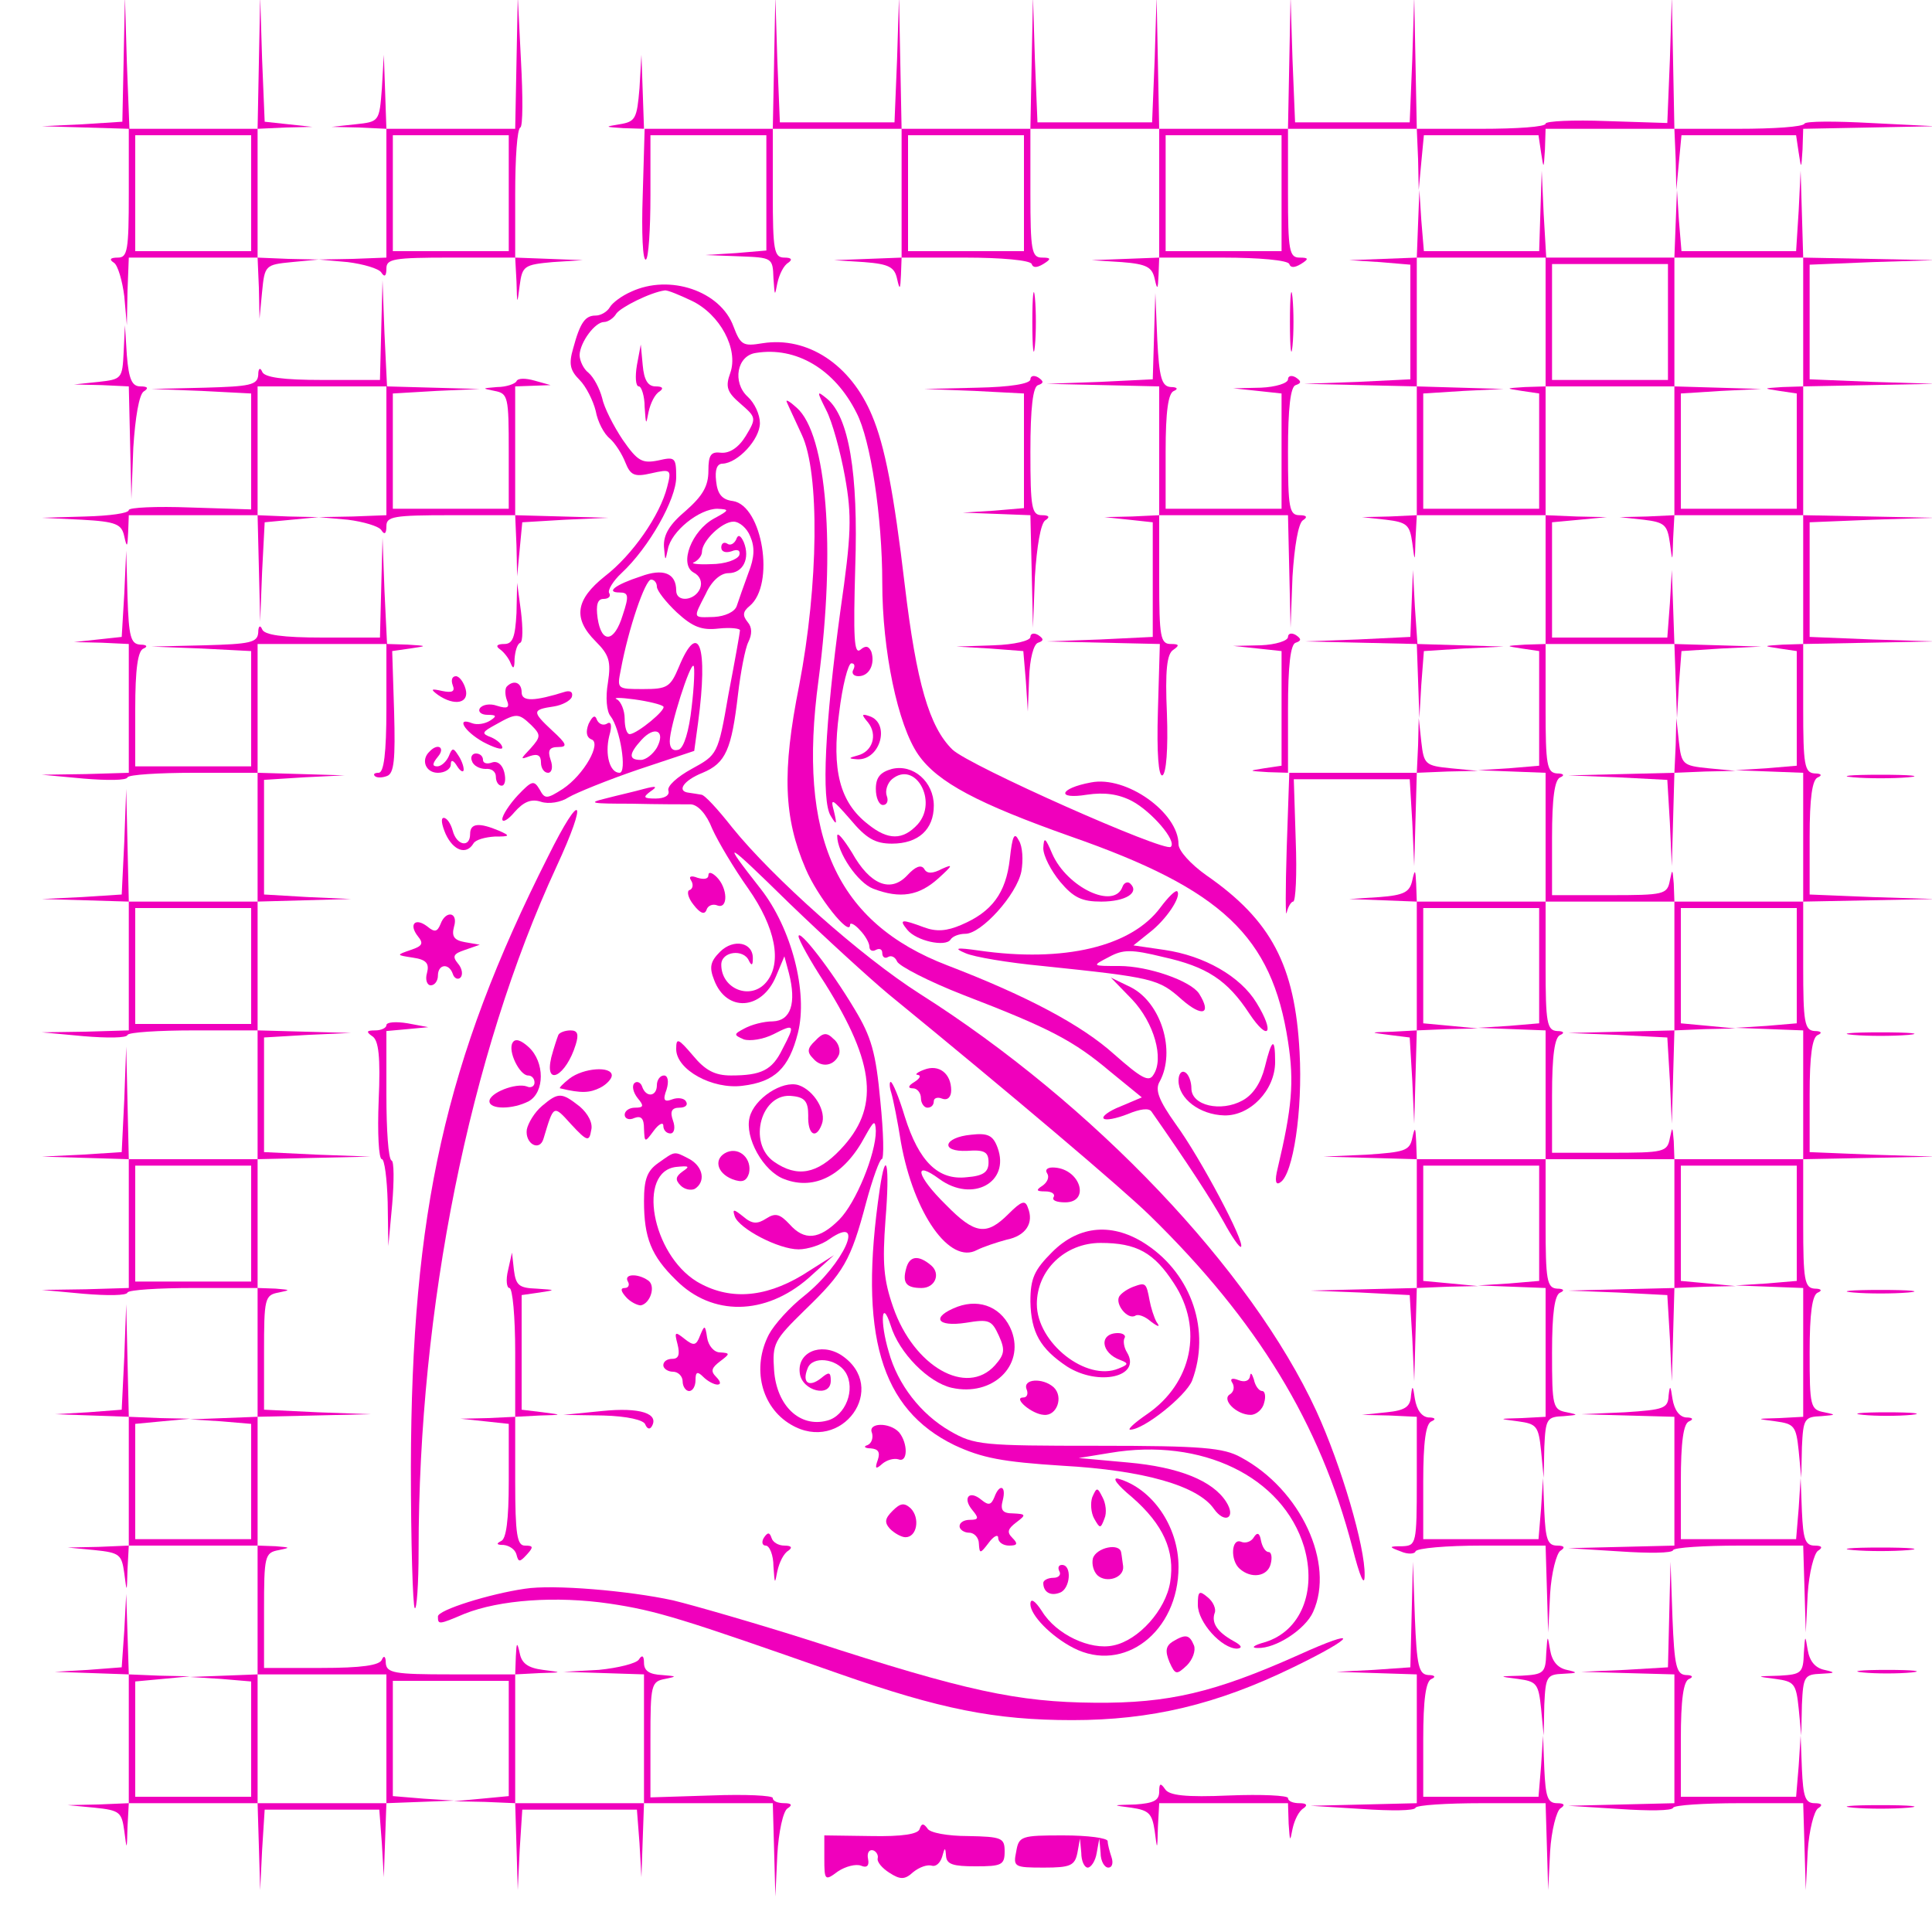  <svg  version="1.0" xmlns="http://www.w3.org/2000/svg"  width="300pt" height="300pt" viewBox="0 0 300 300"  preserveAspectRatio="xMidYMid meet">  <g transform="translate(0,300) scale(0.1,-0.1)" fill="#f000bc" stroke="none"> <path d="M192 2908 l-2 -97 -62 -4 -63 -3 68 -2 67 -2 0 -100 c0 -89 -2 -100 -17 -100 -12 0 -14 -3 -6 -8 6 -4 13 -28 16 -52 l4 -45 1 53 2 52 100 0 100 0 2 -47 1 -48 4 42 c4 41 5 42 46 46 l42 4 -47 1 -48 2 0 100 0 100 43 2 42 1 -37 4 -37 4 -4 97 -3 97 -2 -102 -2 -103 -100 0 -99 0 -4 103 -3 102 -2 -97z m198 -208 l0 -90 -90 0 -90 0 0 90 0 90 90 0 90 0 0 -90z"/> <path d="M802 2903 l-2 -103 -100 0 -100 0 -2 58 -2 57 -3 -52 c-4 -52 -4 -52 -41 -56 l-37 -4 43 -1 42 -2 0 -100 0 -100 -52 -2 -53 -1 45 -4 c24 -3 48 -10 52 -16 5 -8 8 -6 8 6 0 15 11 17 100 17 l100 0 2 -37 c1 -37 1 -37 5 -6 4 30 7 32 51 36 l47 3 -52 2 -53 2 0 99 c0 55 3 101 8 103 4 2 4 48 1 103 l-5 100 -2 -102z m-12 -203 l0 -90 -90 0 -90 0 0 90 0 90 90 0 90 0 0 -90z"/> <path d="M1202 2903 l-2 -103 -100 0 -100 0 -2 58 -2 57 -3 -52 c-4 -47 -6 -52 -31 -56 -24 -4 -23 -4 6 -6 l33 -1 -3 -104 c-2 -57 0 -102 5 -99 4 2 7 47 7 99 l0 94 90 0 90 0 0 -89 0 -90 -47 -4 -48 -3 53 -2 c51 -2 52 -2 53 -34 2 -28 2 -29 6 -8 3 14 10 28 17 32 7 5 5 8 -6 8 -16 0 -18 11 -18 100 l0 100 100 0 100 0 0 -100 0 -100 -52 -2 -53 -2 47 -3 c39 -3 47 -8 51 -26 4 -18 5 -17 6 6 l1 27 99 0 c55 0 101 -4 103 -10 2 -6 8 -6 18 0 13 8 12 10 -2 10 -16 0 -18 11 -18 100 l0 100 100 0 100 0 0 -100 0 -100 -52 -2 -53 -2 47 -3 c39 -3 47 -8 51 -26 4 -18 5 -17 6 6 l1 27 99 0 c55 0 101 -4 103 -10 2 -6 8 -6 18 0 13 8 12 10 -2 10 -16 0 -18 11 -18 100 l0 100 100 0 100 0 2 -47 1 -48 4 43 4 42 89 0 89 0 4 -27 c4 -26 4 -26 6 5 l1 32 100 0 100 0 2 -47 1 -48 4 43 4 42 89 0 89 0 4 -27 c4 -26 4 -26 6 5 l1 32 103 2 102 2 -100 5 c-55 3 -101 3 -103 -1 -2 -5 -48 -8 -103 -8 l-99 0 -2 103 -2 102 -3 -98 -4 -98 -94 3 c-52 2 -95 0 -95 -4 0 -5 -45 -8 -100 -8 l-100 0 -2 103 -2 102 -3 -97 -4 -98 -89 0 -89 0 -4 98 -3 97 -2 -102 -2 -103 -100 0 -100 0 -2 103 -2 102 -3 -97 -4 -98 -89 0 -89 0 -4 98 -3 97 -2 -102 -2 -103 -100 0 -100 0 -2 103 -2 102 -3 -97 -4 -98 -89 0 -89 0 -4 98 -3 97 -2 -102z m388 -203 l0 -90 -90 0 -90 0 0 90 0 90 90 0 90 0 0 -90z m400 0 l0 -90 -90 0 -90 0 0 90 0 90 90 0 90 0 0 -90z"/> <path d="M2392 2673 l-2 -63 -89 0 -90 0 -4 48 -3 47 -2 -52 -2 -53 -52 -2 -53 -2 48 -3 47 -4 0 -89 0 -89 -82 -4 -83 -3 88 -2 87 -2 0 -100 0 -100 -42 -2 -43 -1 37 -4 c33 -4 37 -8 41 -36 4 -31 4 -31 5 6 l2 37 100 0 100 0 0 -100 0 -100 -32 -1 c-31 -2 -31 -2 -5 -6 l27 -4 0 -89 0 -89 -47 -4 -48 -3 53 -2 52 -2 0 -100 0 -100 -100 0 -100 0 -1 28 c-1 22 -2 23 -6 5 -4 -18 -12 -23 -51 -26 l-47 -3 53 -2 52 -2 0 -100 0 -100 -37 -2 c-37 -1 -37 -1 -6 -5 l32 -4 4 -67 3 -67 2 73 2 72 48 2 47 1 -42 4 -43 4 0 90 0 89 90 0 90 0 0 -89 0 -90 -47 -4 -48 -3 53 -2 52 -2 0 -100 0 -100 -100 0 -100 0 -1 28 c-1 22 -2 23 -6 5 -4 -20 -12 -22 -71 -26 l-67 -3 73 -2 72 -2 0 -100 0 -100 -82 -2 -83 -2 77 -3 77 -4 4 -67 3 -67 2 73 2 72 48 2 47 1 -42 4 -43 4 0 90 0 89 90 0 90 0 0 -89 0 -90 -47 -4 -48 -3 53 -2 52 -2 0 -100 0 -100 -37 -2 c-37 -1 -37 -1 -6 -5 29 -4 32 -7 36 -46 l4 -42 1 48 c2 44 4 47 30 48 23 2 24 2 5 6 -22 4 -23 9 -23 93 0 61 4 90 13 93 7 3 5 6 -5 6 -16 1 -18 13 -18 101 l0 100 100 0 100 0 0 -100 0 -100 -82 -2 -83 -2 77 -3 77 -4 4 -67 3 -67 2 73 2 72 48 2 47 1 -42 4 -43 4 0 90 0 89 90 0 90 0 0 -89 0 -90 -47 -4 -48 -3 53 -2 52 -2 0 -100 0 -100 -37 -2 c-37 -1 -37 -1 -6 -5 29 -4 32 -7 36 -46 l4 -42 1 48 c2 44 4 47 30 48 23 2 24 2 5 6 -22 4 -23 9 -23 93 0 61 4 90 13 93 7 3 5 6 -5 6 -16 1 -18 13 -18 101 l0 100 103 2 102 2 -97 3 -98 4 0 89 c0 61 4 90 13 93 7 3 5 6 -5 6 -16 1 -18 13 -18 101 l0 100 103 2 102 2 -97 3 -98 4 0 89 c0 61 4 90 13 93 7 3 5 6 -5 6 -16 1 -18 13 -18 101 l0 100 103 2 102 2 -97 3 -98 4 0 89 0 89 98 4 97 3 -102 2 -103 2 0 100 0 100 103 2 102 2 -97 3 -98 4 0 89 0 89 98 4 97 3 -102 2 -103 2 -2 68 -2 67 -3 -62 -4 -63 -89 0 -89 0 -4 48 -3 47 -2 -52 -2 -53 -100 0 -99 0 -4 68 -3 67 -2 -62z m8 -173 l0 -100 -32 -1 c-31 -2 -31 -2 -5 -6 l27 -4 0 -90 0 -89 -90 0 -90 0 0 90 0 89 63 4 62 3 -67 2 -68 2 0 100 0 100 100 0 100 0 0 -100z m400 0 l0 -100 -32 -1 c-31 -2 -31 -2 -5 -6 l27 -4 0 -90 0 -89 -90 0 -90 0 0 90 0 89 63 4 62 3 -67 2 -68 2 0 100 0 100 100 0 100 0 0 -100z m-210 0 l0 -90 -90 0 -90 0 0 90 0 90 90 0 90 0 0 -90z m10 -200 l0 -100 -42 -2 -43 -1 37 -4 c33 -4 37 -8 41 -36 4 -31 4 -31 5 6 l2 37 100 0 100 0 0 -100 0 -100 -32 -1 c-31 -2 -31 -2 -5 -6 l27 -4 0 -89 0 -89 -47 -4 -48 -3 53 -2 52 -2 0 -100 0 -100 -100 0 -100 0 -1 28 c-2 23 -2 24 -6 5 -4 -22 -9 -23 -94 -23 l-89 0 0 89 c0 62 4 91 13 94 7 3 5 6 -5 6 -16 1 -18 13 -18 101 l0 100 100 0 100 0 2 -57 2 -58 3 52 4 52 62 4 62 3 -67 2 -68 2 -2 58 -2 57 -3 -52 -4 -53 -90 0 -89 0 0 89 0 90 43 4 42 4 -47 1 -48 2 0 100 0 100 100 0 100 0 0 -100z m0 -800 l0 -100 -82 -2 -83 -2 77 -3 77 -4 4 -67 3 -67 2 73 2 72 48 2 47 1 -42 4 -43 4 0 90 0 89 90 0 90 0 0 -89 0 -90 -47 -4 -48 -3 53 -2 52 -2 0 -100 0 -100 -100 0 -100 0 -1 28 c-2 23 -2 24 -6 5 -4 -22 -9 -23 -94 -23 l-89 0 0 89 c0 62 4 91 13 94 7 3 5 6 -5 6 -16 1 -18 13 -18 101 l0 100 100 0 100 0 0 -100z"/> <path d="M2602 1843 l-2 -43 -82 -2 -83 -2 77 -3 77 -4 4 -67 3 -67 2 73 2 72 48 2 47 1 -42 4 c-40 4 -42 6 -46 41 l-4 37 -1 -42z"/> <path d="M1603 2500 c0 -41 2 -58 4 -37 2 20 2 54 0 75 -2 20 -4 3 -4 -38z"/> <path d="M2003 2500 c0 -41 2 -58 4 -37 2 20 2 54 0 75 -2 20 -4 3 -4 -38z"/> <path d="M592 2488 l-2 -78 -89 0 c-62 0 -91 4 -94 13 -3 7 -6 5 -6 -5 -1 -16 -13 -18 -83 -20 l-83 -2 78 -3 77 -4 0 -90 0 -90 -95 3 c-52 2 -95 0 -95 -4 0 -5 -30 -9 -67 -10 l-68 -2 62 -3 c54 -3 62 -7 66 -26 4 -18 5 -17 6 6 l1 27 100 0 100 0 2 -82 2 -83 3 77 4 77 42 4 42 4 -47 1 -48 2 0 100 0 100 100 0 100 0 0 -100 0 -100 -52 -2 -53 -1 45 -4 c24 -3 48 -10 52 -16 5 -8 8 -6 8 6 0 15 11 17 100 17 l100 0 2 -47 1 -48 4 42 4 42 67 4 67 3 -72 2 -73 2 0 100 0 100 28 1 27 1 -25 7 c-14 4 -26 4 -28 -1 -2 -4 -16 -9 -30 -9 -24 -2 -24 -2 -4 -6 21 -4 22 -9 22 -94 l0 -89 -90 0 -90 0 0 90 0 89 68 4 67 3 -72 2 -72 2 -4 83 -3 82 -2 -77z"/> <path d="M980 2547 c-14 -6 -29 -17 -33 -24 -4 -7 -14 -13 -22 -13 -16 0 -24 -10 -35 -51 -7 -24 -5 -34 10 -49 10 -10 21 -32 25 -48 3 -17 13 -36 22 -43 8 -7 19 -24 24 -37 8 -20 14 -23 40 -17 31 7 32 6 25 -21 -11 -44 -54 -106 -97 -139 -45 -36 -50 -65 -14 -101 21 -21 24 -31 19 -64 -4 -23 -2 -45 4 -52 15 -19 26 -88 14 -88 -15 0 -23 28 -16 57 5 17 3 24 -4 19 -6 -3 -12 0 -15 6 -3 9 -7 6 -13 -6 -5 -13 -3 -21 4 -24 17 -5 -11 -55 -44 -77 -25 -16 -28 -16 -36 -1 -9 15 -12 14 -34 -9 -13 -14 -24 -31 -24 -37 0 -6 9 -1 19 11 14 16 26 21 41 16 12 -4 31 -1 43 7 12 7 61 27 108 43 l87 29 6 44 c16 119 1 161 -30 86 -13 -31 -18 -34 -55 -34 -41 0 -41 0 -35 30 12 65 38 140 47 140 5 0 9 -5 9 -11 0 -6 14 -24 31 -40 25 -23 39 -28 65 -25 19 2 34 0 33 -3 0 -3 -8 -48 -18 -100 -16 -93 -17 -93 -57 -115 -22 -12 -39 -27 -36 -34 2 -7 -6 -12 -20 -12 -19 0 -20 2 -8 11 12 8 9 9 -10 4 -14 -4 -41 -10 -60 -15 -29 -7 -21 -8 40 -8 41 -1 83 -1 93 -1 11 -1 24 -15 33 -38 9 -20 34 -62 56 -93 42 -60 53 -115 28 -145 -24 -29 -70 -11 -70 27 0 21 35 25 43 6 4 -8 6 -7 6 3 1 26 -30 32 -51 11 -15 -15 -17 -24 -9 -44 19 -50 74 -47 96 6 l13 31 7 -26 c12 -47 3 -74 -25 -75 -14 0 -33 -5 -44 -11 -17 -9 -17 -10 -1 -17 10 -3 30 0 46 8 33 17 34 15 14 -23 -16 -33 -33 -41 -80 -41 -25 0 -40 8 -59 31 -23 27 -26 28 -26 10 0 -32 56 -63 103 -57 50 6 72 27 86 82 16 63 -10 163 -58 224 -62 79 -57 77 44 -22 55 -53 125 -117 155 -142 192 -157 362 -301 405 -343 168 -164 265 -324 315 -516 12 -47 19 -62 19 -43 1 43 -36 170 -75 255 -101 219 -346 477 -616 648 -91 58 -228 180 -291 258 -22 28 -43 51 -48 51 -5 1 -13 2 -19 3 -20 2 -9 19 21 31 36 15 45 36 55 122 4 34 11 71 16 81 6 12 6 23 -1 31 -8 10 -8 16 3 25 40 33 20 156 -26 163 -17 2 -24 11 -26 31 -2 17 1 27 10 27 24 1 58 38 58 63 0 13 -8 31 -19 41 -24 22 -17 64 13 68 62 10 122 -25 156 -93 22 -42 40 -162 40 -264 0 -105 24 -221 56 -267 30 -43 93 -76 237 -127 235 -82 312 -155 337 -318 10 -64 6 -104 -16 -197 -5 -20 -3 -27 4 -22 20 12 35 112 30 202 -7 135 -44 205 -145 275 -24 17 -43 38 -43 48 0 49 -81 107 -136 96 -49 -9 -55 -27 -6 -19 27 4 49 1 70 -10 30 -16 70 -62 60 -71 -9 -9 -313 126 -339 151 -36 35 -56 104 -74 255 -17 144 -31 217 -51 264 -33 79 -100 123 -170 112 -30 -5 -34 -3 -45 26 -20 55 -99 82 -159 54z m94 -14 c44 -21 73 -75 60 -112 -8 -22 -5 -30 16 -48 24 -21 25 -22 8 -50 -11 -18 -25 -27 -38 -26 -16 2 -20 -3 -20 -28 0 -24 -9 -39 -35 -62 -25 -21 -35 -37 -34 -56 2 -23 2 -23 6 -4 5 28 49 63 77 63 19 -1 19 -2 -5 -15 -35 -19 -55 -71 -32 -84 10 -5 14 -15 10 -25 -8 -19 -37 -22 -37 -3 0 27 -20 35 -55 22 -40 -13 -55 -25 -33 -25 14 0 15 -5 5 -35 -13 -43 -33 -45 -39 -5 -3 21 0 30 9 30 8 0 12 4 9 9 -3 4 6 19 19 31 43 40 85 115 85 149 0 31 -2 32 -28 26 -25 -5 -32 -1 -55 32 -14 21 -29 50 -32 65 -4 15 -13 32 -21 39 -8 6 -14 19 -14 28 1 20 24 51 38 51 6 0 15 6 19 13 7 10 53 33 75 36 4 1 23 -7 42 -16z m91 -366 c7 -16 7 -32 -3 -57 -7 -19 -15 -42 -18 -51 -3 -9 -18 -16 -35 -17 -34 -1 -33 -3 -13 36 9 20 23 32 35 32 23 0 34 23 24 48 -5 11 -9 13 -12 4 -3 -6 -9 -10 -14 -6 -5 3 -9 0 -9 -6 0 -7 7 -9 16 -6 10 4 14 1 12 -6 -3 -7 -22 -14 -44 -14 -21 -1 -33 1 -26 3 6 3 12 10 12 16 0 17 31 47 49 47 9 0 21 -10 26 -23z m-91 -265 c-4 -37 -12 -63 -20 -66 -9 -3 -14 2 -14 13 0 23 32 123 37 117 2 -2 1 -31 -3 -64z m-44 1 c5 -5 -40 -42 -52 -43 -5 0 -8 11 -8 24 0 13 -6 27 -12 30 -7 3 5 3 27 0 22 -3 42 -8 45 -11z m-10 -64 c-6 -10 -17 -19 -25 -19 -19 0 -19 9 1 31 21 23 38 14 24 -12z"/> <path d="M989 2433 c-3 -18 -2 -33 3 -33 4 0 9 -15 9 -32 2 -28 2 -29 6 -8 3 14 10 28 17 32 7 5 5 8 -6 8 -12 0 -18 10 -20 33 l-3 32 -6 -32z"/> <path d="M1792 2478 l-2 -67 -82 -4 -83 -3 88 -2 87 -2 0 -100 0 -100 -42 -2 -43 -1 38 -4 37 -4 0 -89 0 -89 -82 -4 -83 -3 88 -2 88 -2 -3 -104 c-2 -66 1 -102 7 -100 6 3 9 41 7 96 -3 67 0 93 10 99 10 7 9 9 -4 9 -16 0 -18 11 -18 100 l0 100 100 0 100 0 2 -87 2 -88 3 80 c3 47 9 82 16 87 8 5 6 8 -5 8 -16 0 -18 11 -18 99 0 68 4 101 12 103 9 3 9 6 0 12 -7 4 -12 2 -12 -3 0 -6 -19 -12 -42 -13 l-43 -1 38 -4 37 -4 0 -90 0 -89 -90 0 -90 0 0 89 c0 62 4 91 13 94 7 3 5 6 -5 6 -14 1 -18 14 -21 74 l-3 72 -2 -67z"/> <path d="M192 2453 c-2 -41 -3 -42 -39 -46 l-38 -4 43 -1 42 -2 2 -87 2 -88 3 80 c3 47 9 82 16 87 8 5 7 8 -5 8 -13 0 -18 11 -21 48 l-3 47 -2 -42z"/> <path d="M1600 2411 c0 -7 -32 -12 -82 -13 l-83 -2 78 -3 77 -4 0 -89 0 -89 -47 -4 -48 -3 53 -2 52 -2 2 -87 2 -88 3 80 c3 47 9 82 16 87 8 5 6 8 -5 8 -16 0 -18 11 -18 99 0 68 4 101 12 103 9 3 9 6 0 12 -7 4 -12 2 -12 -3z"/> <path d="M1283 2363 c9 -17 22 -64 29 -103 11 -61 10 -90 -7 -208 -24 -176 -30 -296 -15 -319 9 -15 10 -14 5 7 -6 22 -3 20 25 -12 25 -30 39 -38 65 -38 41 0 65 22 65 59 0 37 -32 65 -65 57 -18 -5 -25 -13 -25 -31 0 -14 5 -25 11 -25 6 0 9 6 6 14 -3 8 1 20 8 26 36 30 72 -34 40 -70 -23 -25 -46 -25 -77 0 -44 34 -57 84 -45 173 5 42 14 77 19 77 5 0 6 -4 3 -10 -3 -5 0 -10 8 -10 17 0 26 19 20 38 -4 9 -9 10 -17 3 -10 -8 -11 20 -8 128 5 147 -10 234 -44 262 -16 13 -16 12 -1 -18z"/> <path d="M1222 2375 c2 -5 13 -28 23 -50 28 -59 26 -233 -4 -389 -27 -135 -24 -206 10 -285 18 -43 69 -107 69 -87 0 4 7 1 15 -8 8 -8 15 -20 15 -26 0 -6 5 -8 10 -5 6 3 10 1 10 -5 0 -6 4 -9 9 -6 5 3 11 0 14 -7 3 -7 49 -31 103 -52 135 -52 171 -71 228 -119 l49 -40 -33 -14 c-18 -7 -30 -16 -26 -19 3 -3 19 0 37 7 19 8 33 10 37 4 58 -83 93 -137 112 -171 13 -24 25 -41 27 -39 7 6 -63 138 -101 190 -27 38 -33 54 -25 67 25 47 2 122 -45 146 l-31 15 33 -34 c34 -36 50 -92 33 -117 -7 -12 -19 -5 -61 32 -50 45 -134 90 -259 138 -172 66 -233 199 -200 443 27 204 13 382 -34 423 -11 10 -18 14 -15 8z"/> <path d="M592 2088 l-2 -78 -89 0 c-62 0 -91 4 -94 13 -3 7 -6 5 -6 -5 -1 -16 -13 -18 -83 -20 l-83 -2 78 -3 77 -4 0 -89 0 -90 -90 0 -90 0 0 89 c0 62 4 91 13 94 7 3 5 6 -5 6 -15 1 -18 12 -20 74 l-2 72 -3 -67 -4 -67 -37 -4 -37 -4 43 -1 42 -2 0 -100 0 -100 -67 -2 -68 -1 65 -6 c36 -3 67 -3 68 2 2 4 48 7 103 7 l99 0 0 -100 0 -100 -100 0 -100 0 -2 88 -2 87 -3 -82 -4 -82 -62 -4 -62 -3 68 -2 67 -2 0 -100 0 -100 -67 -2 -68 -1 65 -6 c36 -3 67 -3 68 2 2 4 48 7 103 7 l99 0 0 -100 0 -100 -100 0 -100 0 -2 88 -2 87 -3 -82 -4 -82 -62 -4 -62 -3 68 -2 67 -2 0 -100 0 -100 -67 -2 -68 -1 65 -6 c36 -3 67 -3 68 2 2 4 48 7 103 7 l99 0 0 -100 0 -100 -52 -2 -53 -2 48 -3 47 -4 0 -90 0 -89 -90 0 -90 0 0 89 0 90 42 4 43 4 -47 1 -48 2 -2 88 -2 87 -3 -82 -4 -82 -52 -4 -52 -3 58 -2 57 -2 0 -100 0 -100 -47 -2 -48 -1 42 -4 c39 -4 42 -7 46 -36 4 -31 4 -31 5 6 l2 37 100 0 100 0 0 -100 0 -100 -52 -2 -53 -2 48 -3 47 -4 0 -90 0 -89 -90 0 -90 0 0 89 0 90 43 4 42 4 -47 1 -48 2 -2 63 -2 62 -3 -57 -4 -57 -52 -4 -52 -3 58 -2 57 -2 0 -100 0 -100 -47 -2 -48 -1 42 -4 c39 -4 42 -7 46 -36 4 -31 4 -31 5 6 l2 37 100 0 100 0 2 -67 2 -68 3 62 4 63 89 0 89 0 4 -53 3 -52 2 58 2 57 53 2 52 2 -47 3 -48 4 0 90 0 89 90 0 90 0 0 -89 0 -90 -42 -4 -43 -4 48 -1 47 -2 2 -67 2 -68 3 63 4 62 89 0 89 0 4 -52 3 -53 2 58 2 57 100 0 100 0 2 -72 2 -73 3 65 c2 35 9 68 16 72 8 5 6 8 -5 8 -10 0 -18 3 -18 8 0 4 -43 6 -95 4 l-95 -3 0 90 c0 85 1 90 23 94 19 4 18 4 -5 6 -19 1 -28 6 -28 19 0 11 -3 13 -8 5 -4 -6 -32 -13 -62 -16 l-55 -3 63 -2 62 -2 0 -100 0 -100 -100 0 -100 0 0 100 0 100 38 2 c36 1 36 1 5 5 -23 3 -33 10 -36 26 -4 18 -5 17 -6 -5 l-1 -28 -100 0 c-88 0 -100 2 -101 18 0 10 -3 12 -6 5 -3 -9 -32 -13 -94 -13 l-89 0 0 89 c0 85 1 90 23 94 19 4 18 4 -5 6 l-28 1 0 100 0 100 88 2 87 2 -82 3 -83 4 0 89 c0 84 1 89 23 93 19 4 18 4 -5 6 l-28 1 0 100 0 100 88 2 87 2 -82 3 -83 4 0 89 0 89 68 4 67 3 -72 2 -73 2 0 100 0 100 73 2 72 2 -67 3 -68 4 0 89 0 89 63 4 62 3 -67 2 -68 2 0 100 0 100 100 0 100 0 0 -100 c0 -70 -4 -100 -12 -100 -6 0 -9 -2 -6 -5 3 -3 11 -3 19 0 11 4 13 26 11 99 l-3 95 28 4 c27 4 27 4 -4 6 l-32 1 -4 83 -3 82 -2 -77z m-202 -588 l0 -90 -90 0 -90 0 0 90 0 90 90 0 90 0 0 -90z m0 -400 l0 -90 -90 0 -90 0 0 90 0 90 90 0 90 0 0 -90z m210 -800 l0 -100 -100 0 -100 0 0 100 0 100 100 0 100 0 0 -100z"/> <path d="M2192 2063 l-2 -52 -82 -4 -83 -3 88 -2 87 -2 2 -57 2 -58 3 52 4 52 62 4 62 3 -67 2 -67 2 -4 58 -3 57 -2 -52z"/> <path d="M802 2048 c-2 -38 -6 -48 -19 -48 -11 0 -14 -3 -7 -8 6 -4 14 -14 17 -22 4 -10 6 -8 6 7 1 12 4 23 9 25 4 2 4 23 1 48 l-6 45 -1 -47z"/> <path d="M1600 2011 c0 -6 -25 -12 -57 -13 l-58 -2 52 -3 52 -4 4 -47 3 -47 2 52 c1 30 7 53 14 55 9 3 9 6 0 12 -7 4 -12 2 -12 -3z"/> <path d="M2000 2011 c0 -6 -19 -12 -42 -13 l-43 -1 38 -4 37 -4 0 -89 0 -89 -27 -4 c-25 -4 -25 -4 6 -6 l33 -1 -4 -117 c-2 -65 -2 -110 0 -100 2 9 7 17 10 17 4 0 6 43 4 95 l-3 95 90 0 90 0 4 -67 3 -68 2 73 2 72 48 2 47 1 -42 4 c-40 4 -42 6 -46 41 l-4 37 -1 -42 -2 -43 -100 0 -100 0 0 99 c0 68 4 101 12 103 9 3 9 6 0 12 -7 4 -12 2 -12 -3z"/> <path d="M703 1936 c4 -10 -1 -12 -16 -9 -18 4 -19 3 -7 -6 26 -18 49 -13 43 9 -3 11 -10 20 -15 20 -6 0 -8 -6 -5 -14z"/> <path d="M787 1934 c-3 -3 -3 -13 0 -21 5 -12 1 -14 -15 -9 -11 4 -23 2 -27 -4 -3 -5 2 -10 12 -10 14 0 15 -2 4 -9 -8 -5 -20 -7 -28 -4 -25 10 -13 -12 17 -29 17 -9 30 -13 30 -9 0 5 -8 12 -17 16 -16 6 -15 8 7 20 32 18 35 18 55 -1 15 -15 15 -18 -1 -36 -16 -17 -17 -18 -1 -12 12 4 17 1 17 -10 0 -9 5 -16 11 -16 6 0 8 9 4 20 -5 15 -2 20 12 20 15 0 13 5 -10 26 -31 29 -31 32 3 37 13 2 26 9 28 15 2 7 -2 10 -10 8 -48 -15 -68 -16 -68 -1 0 15 -12 20 -23 9z"/> <path d="M1348 1878 c15 -19 7 -45 -16 -51 -15 -4 -15 -5 -1 -6 36 -2 52 56 19 67 -12 4 -13 3 -2 -10z"/> <path d="M667 1833 c-14 -13 -6 -33 13 -33 11 0 20 6 20 13 0 8 4 7 10 -3 5 -8 10 -10 10 -5 0 6 -4 16 -9 23 -7 11 -9 11 -14 -2 -4 -9 -12 -16 -18 -16 -8 0 -8 4 1 15 12 14 0 22 -13 8z"/> <path d="M733 1818 c2 -7 12 -12 21 -12 9 1 16 -4 16 -12 0 -8 4 -14 9 -14 5 0 7 9 4 21 -3 12 -11 18 -19 15 -8 -3 -14 -1 -14 4 0 6 -5 10 -11 10 -6 0 -9 -6 -6 -12z"/> <path d="M2878 1793 c23 -2 61 -2 85 0 23 2 4 4 -43 4 -47 0 -66 -2 -42 -4z"/> <path d="M851 1670 c-160 -317 -212 -552 -213 -948 0 -117 3 -216 6 -219 3 -4 6 37 6 89 0 377 79 770 214 1062 50 108 39 121 -13 16z"/> <path d="M692 1705 c12 -26 32 -33 43 -15 3 6 18 10 33 11 24 0 25 1 7 9 -31 13 -45 12 -45 -5 0 -22 -21 -18 -27 5 -3 11 -9 20 -14 20 -5 0 -3 -11 3 -25z"/> <path d="M1300 1702 c0 -26 32 -73 56 -82 42 -16 71 -11 101 16 22 20 24 23 6 15 -15 -8 -24 -8 -28 0 -5 7 -14 3 -26 -10 -26 -28 -58 -15 -86 35 -13 21 -23 33 -23 26z"/> <path d="M1568 1666 c-6 -53 -28 -82 -75 -102 -23 -10 -39 -11 -58 -4 -35 13 -40 13 -26 -4 14 -17 59 -27 67 -15 3 5 13 9 23 9 25 0 80 61 87 97 3 17 2 39 -4 48 -7 14 -10 7 -14 -29z"/> <path d="M1620 1683 c0 -12 12 -35 26 -52 21 -25 34 -31 64 -31 38 0 60 14 45 28 -4 4 -10 1 -12 -5 -13 -36 -86 -1 -109 51 -11 26 -13 27 -14 9z"/> <path d="M1100 1641 c0 -6 -7 -7 -17 -4 -10 4 -14 2 -10 -4 4 -6 3 -13 -2 -15 -5 -1 -3 -12 6 -23 10 -13 17 -16 20 -8 2 7 10 10 17 7 17 -6 16 27 -1 44 -7 7 -13 9 -13 3z"/> <path d="M1802 1591 c-45 -61 -150 -86 -282 -67 -35 5 -40 4 -21 -4 13 -6 67 -15 120 -20 173 -18 180 -20 216 -52 32 -28 47 -23 27 9 -13 20 -79 43 -124 43 -43 0 -43 0 -16 14 22 12 35 12 84 0 68 -15 100 -36 134 -88 30 -45 40 -30 11 17 -25 41 -81 73 -143 82 l-48 7 25 20 c26 20 50 56 43 64 -3 2 -14 -9 -26 -25z"/> <path d="M684 1565 c-5 -12 -9 -13 -20 -4 -19 15 -30 4 -15 -15 9 -11 7 -15 -11 -21 -23 -8 -23 -8 3 -12 21 -3 26 -9 22 -24 -3 -10 0 -19 6 -19 6 0 11 7 11 15 0 18 17 20 23 3 2 -7 8 -10 12 -6 4 4 3 14 -4 22 -9 11 -7 15 11 21 l23 8 -23 4 c-17 3 -21 9 -17 24 7 23 -13 26 -21 4z"/> <path d="M1240 1546 c0 -5 18 -38 41 -73 79 -126 85 -194 24 -258 -36 -38 -67 -44 -103 -19 -42 29 -20 109 29 102 19 -2 24 -9 24 -30 -1 -30 12 -38 21 -14 8 20 -12 53 -36 61 -25 8 -69 -21 -76 -50 -8 -31 21 -84 54 -96 47 -18 93 6 125 66 14 25 16 27 17 9 0 -36 -31 -112 -57 -138 -31 -31 -54 -33 -77 -7 -15 16 -22 18 -36 9 -14 -9 -22 -9 -36 3 -15 12 -17 12 -13 0 7 -19 68 -51 99 -51 14 0 36 7 48 16 58 40 22 -39 -39 -88 -23 -18 -47 -45 -55 -60 -27 -52 -12 -113 34 -140 79 -47 154 58 78 108 -32 20 -69 4 -64 -29 4 -27 48 -38 48 -11 0 14 -3 14 -15 4 -19 -15 -30 -7 -21 15 7 20 45 16 59 -6 16 -26 0 -68 -29 -75 -42 -11 -78 23 -82 78 -3 42 0 47 48 94 60 58 71 76 95 167 10 37 21 67 24 67 4 0 3 41 -2 90 -7 76 -14 100 -40 143 -37 62 -87 126 -87 113z"/> <path d="M600 1408 c0 -4 -8 -8 -17 -8 -14 0 -15 -2 -5 -9 10 -6 13 -32 10 -100 -2 -50 0 -91 5 -91 4 0 8 -30 9 -67 l1 -68 6 65 c3 36 3 67 -1 68 -5 2 -8 48 -8 102 l0 99 33 3 32 3 -32 6 c-18 3 -33 2 -33 -3z"/> <path d="M867 1393 c-2 -5 -7 -20 -11 -35 -11 -47 23 -29 38 20 5 16 3 22 -8 22 -8 0 -17 -3 -19 -7z"/> <path d="M1266 1384 c-13 -12 -13 -18 -3 -28 13 -15 33 -11 40 7 2 7 -1 18 -9 24 -10 10 -16 10 -28 -3z"/> <path d="M2878 1393 c23 -2 61 -2 85 0 23 2 4 4 -43 4 -47 0 -66 -2 -42 -4z"/> <path d="M796 1381 c-8 -13 11 -51 24 -51 6 0 10 -5 10 -11 0 -6 -6 -9 -12 -6 -17 6 -58 -10 -58 -23 0 -13 36 -13 61 0 25 14 25 61 0 84 -12 11 -21 14 -25 7z"/> <path d="M1964 1343 c-6 -24 -18 -43 -35 -52 -33 -18 -79 -8 -79 19 0 10 -4 22 -10 25 -5 3 -10 -2 -10 -13 0 -28 33 -53 71 -54 40 -1 79 39 79 83 0 39 -5 37 -16 -8z"/> <path d="M1435 1339 c-11 -4 -15 -8 -10 -8 6 -1 3 -6 -5 -11 -10 -6 -11 -10 -2 -10 6 0 12 -7 12 -15 0 -8 5 -15 10 -15 6 0 10 4 10 10 0 5 6 7 13 4 8 -3 14 2 14 13 0 26 -19 41 -42 32z"/> <path d="M884 1325 c-10 -8 -17 -15 -14 -15 33 -8 46 -7 62 1 10 5 18 14 18 19 0 15 -44 12 -66 -5z"/> <path d="M1020 1315 c0 -18 -17 -20 -23 -2 -2 6 -8 9 -12 5 -4 -4 -2 -14 5 -23 10 -12 10 -15 -4 -15 -9 0 -16 -5 -16 -11 0 -6 7 -9 15 -5 11 4 15 -1 15 -17 1 -21 1 -22 15 -3 8 11 15 14 15 8 0 -7 5 -12 11 -12 6 0 8 9 4 20 -5 14 -2 20 10 20 9 0 14 4 10 10 -3 5 -13 6 -21 3 -13 -5 -15 -1 -9 15 4 13 2 22 -4 22 -6 0 -11 -7 -11 -15z"/> <path d="M1384 1303 c3 -10 10 -45 15 -77 20 -111 76 -190 118 -167 10 5 31 12 46 16 30 6 43 26 33 50 -4 12 -10 10 -30 -10 -34 -34 -52 -32 -97 14 -46 45 -52 71 -10 40 51 -37 110 -5 90 49 -7 19 -15 23 -41 20 -43 -4 -49 -27 -6 -25 27 2 33 -2 33 -18 0 -15 -8 -21 -34 -23 -44 -5 -74 24 -96 94 -9 30 -19 54 -22 54 -2 0 -2 -8 1 -17z"/> <path d="M842 1283 c-12 -10 -22 -27 -24 -37 -3 -22 20 -35 26 -14 16 53 15 53 43 22 25 -27 28 -27 31 -9 3 11 -5 26 -18 37 -28 22 -33 22 -58 1z"/> <path d="M1129 1211 c-21 -9 -17 -32 8 -42 16 -6 22 -3 26 9 5 22 -14 41 -34 33z"/> <path d="M1022 1194 c-17 -12 -22 -25 -22 -59 0 -57 11 -85 50 -123 56 -56 138 -55 205 3 l40 36 -49 -31 c-60 -36 -115 -39 -164 -10 -70 43 -93 171 -32 178 20 2 22 1 10 -7 -11 -8 -12 -13 -3 -22 6 -6 16 -8 22 -5 17 11 13 34 -8 46 -25 13 -22 13 -49 -6z"/> <path d="M1366 1153 c-33 -225 1 -341 116 -397 43 -20 74 -26 168 -32 126 -7 210 -31 235 -67 17 -24 35 -14 19 11 -21 33 -74 54 -152 61 l-77 7 49 8 c142 24 268 -37 301 -146 20 -69 -5 -131 -61 -148 -18 -5 -22 -9 -11 -9 28 -1 74 29 86 56 34 75 -19 190 -112 240 -27 15 -60 18 -222 18 -180 0 -192 1 -230 23 -45 26 -81 72 -95 123 -14 47 -11 84 3 41 13 -43 59 -89 95 -97 63 -14 113 34 93 88 -14 36 -48 51 -84 38 -42 -16 -33 -32 13 -25 36 6 40 4 51 -20 10 -22 9 -29 -6 -46 -44 -49 -126 -2 -158 90 -15 43 -17 68 -12 136 7 85 1 115 -9 47z"/> <path d="M1626 1178 c4 -6 0 -14 -7 -19 -11 -7 -10 -9 4 -9 10 0 16 -4 13 -9 -3 -5 5 -8 18 -8 39 0 24 51 -16 54 -11 1 -16 -3 -12 -9z"/> <path d="M1634 1056 c-28 -28 -34 -41 -34 -77 1 -48 15 -73 57 -101 49 -31 116 -16 93 22 -5 8 -6 18 -4 22 3 4 -2 8 -10 8 -30 0 -27 -31 4 -42 13 -5 12 -7 -3 -13 -50 -21 -127 40 -127 100 0 53 44 95 99 95 56 0 83 -15 114 -63 46 -70 28 -155 -42 -203 -19 -13 -31 -24 -26 -24 21 0 86 52 96 76 29 77 0 164 -70 211 -52 35 -105 31 -147 -11z"/> <path d="M789 1028 c-4 -16 -2 -28 2 -28 5 0 9 -45 9 -100 l0 -100 -42 -2 -43 -1 38 -4 37 -4 0 -89 c0 -61 -4 -90 -12 -93 -8 -4 -7 -6 4 -6 9 -1 18 -7 20 -15 3 -12 5 -12 16 0 11 12 10 14 -3 14 -12 0 -15 17 -15 100 l0 100 38 2 c36 1 36 1 5 5 l-33 4 0 89 0 89 28 4 c26 4 25 4 -5 6 -27 1 -32 5 -35 29 l-3 27 -6 -27z"/> <path d="M1407 1030 c-6 -22 0 -30 24 -30 21 0 30 22 15 35 -20 17 -34 15 -39 -5z"/> <path d="M975 1010 c3 -5 1 -10 -5 -10 -7 0 -6 -5 2 -14 7 -8 18 -13 23 -13 15 3 24 31 11 39 -16 11 -38 10 -31 -2z"/> <path d="M1760 1002 c-8 -3 -18 -9 -22 -15 -7 -12 13 -37 25 -30 4 3 15 -1 24 -9 12 -9 15 -9 9 -1 -4 7 -9 23 -11 34 -5 27 -6 28 -25 21z"/> <path d="M2878 993 c23 -2 61 -2 85 0 23 2 4 4 -43 4 -47 0 -66 -2 -42 -4z"/> <path d="M1087 926 c-6 -16 -10 -16 -24 -5 -15 12 -16 11 -11 -8 4 -16 2 -23 -8 -23 -8 0 -14 -4 -14 -10 0 -5 7 -10 15 -10 8 0 15 -7 15 -15 0 -8 5 -15 10 -15 6 0 10 8 10 17 0 13 3 14 12 5 7 -7 17 -12 22 -12 6 0 5 5 -2 12 -9 9 -7 14 6 24 16 12 16 13 0 14 -9 0 -18 10 -20 23 -3 20 -4 20 -11 3z"/> <path d="M1941 863 c-1 -7 -8 -10 -18 -6 -10 4 -14 2 -9 -5 3 -6 2 -13 -4 -17 -14 -8 10 -32 32 -32 9 0 19 9 21 19 3 10 1 18 -3 18 -5 0 -11 8 -13 18 -3 9 -5 12 -6 5z"/> <path d="M1594 843 c3 -7 1 -13 -5 -13 -17 0 13 -26 32 -27 20 -2 31 28 15 43 -17 15 -48 13 -42 -3z"/> <path d="M2191 833 c-1 -17 -8 -23 -38 -26 l-38 -4 43 -1 42 -2 0 -100 c0 -97 -1 -100 -22 -101 -22 0 -22 -1 -3 -8 11 -5 22 -4 23 0 2 5 48 9 103 9 l99 0 2 -67 2 -68 3 60 c2 33 10 63 16 67 8 5 6 8 -5 8 -15 0 -18 10 -20 53 l-2 52 -3 -47 -4 -48 -90 0 -89 0 0 89 c0 62 4 91 13 94 7 3 6 6 -5 6 -10 1 -18 11 -21 29 -3 21 -4 22 -6 5z"/> <path d="M2591 833 c-1 -20 -7 -22 -68 -26 l-68 -3 73 -2 72 -2 0 -100 0 -100 -82 -2 -83 -2 80 -5 c44 -3 82 -3 83 2 2 4 48 7 103 7 l99 0 2 -67 2 -68 3 60 c2 33 10 63 16 67 8 5 6 8 -5 8 -15 0 -18 10 -20 53 l-2 52 -3 -47 -4 -48 -90 0 -89 0 0 89 c0 62 4 91 13 94 7 3 6 6 -5 6 -10 1 -18 11 -21 29 -3 21 -4 22 -6 5z"/> <path d="M935 809 l-60 -6 62 -1 c37 -1 63 -7 65 -14 3 -7 7 -8 10 -3 12 20 -18 30 -77 24z"/> <path d="M2893 803 c20 -2 54 -2 75 0 20 2 3 4 -38 4 -41 0 -58 -2 -37 -4z"/> <path d="M1354 775 c2 -7 0 -16 -7 -19 -7 -2 -4 -5 5 -5 12 -1 15 -6 11 -18 -5 -14 -3 -15 7 -6 7 6 18 9 25 7 15 -6 15 25 1 42 -15 16 -49 15 -42 -1z"/> <path d="M1758 675 c48 -42 67 -83 59 -132 -7 -43 -49 -90 -88 -98 -36 -8 -89 17 -111 53 -11 17 -18 21 -18 11 0 -17 32 -50 67 -68 78 -40 163 25 163 126 0 63 -41 122 -94 137 -10 2 -1 -10 22 -29z"/> <path d="M1544 675 c-5 -12 -9 -13 -20 -4 -19 16 -30 3 -14 -16 10 -12 10 -15 -4 -15 -9 0 -16 -4 -16 -10 0 -5 7 -10 15 -10 8 0 15 -8 15 -17 1 -16 2 -16 15 1 8 11 15 14 15 8 0 -7 8 -12 17 -12 13 0 14 3 5 12 -9 9 -7 14 6 24 16 12 15 13 -5 14 -16 0 -20 5 -16 20 6 23 -5 27 -13 5z"/> <path d="M1696 675 c-3 -9 -2 -24 3 -33 9 -16 10 -16 16 0 4 9 2 24 -3 33 -8 16 -9 16 -16 0z"/> <path d="M1386 654 c-12 -12 -13 -18 -4 -28 7 -7 18 -13 24 -13 18 0 23 30 8 45 -10 9 -16 8 -28 -4z"/> <path d="M1186 612 c-4 -7 -2 -12 3 -12 6 0 12 -15 12 -32 2 -28 2 -29 6 -8 3 14 10 28 17 32 7 5 5 8 -6 8 -9 0 -18 5 -20 12 -3 9 -6 9 -12 0z"/> <path d="M1947 613 c-4 -7 -13 -10 -20 -7 -15 6 -17 -29 -2 -42 18 -16 43 -12 48 7 3 11 1 19 -3 19 -5 0 -10 8 -12 18 -2 12 -6 13 -11 5z"/> <path d="M1697 580 c-2 -9 1 -20 7 -26 14 -13 42 -4 40 14 -1 6 -2 16 -3 21 -2 16 -39 8 -44 -9z"/> <path d="M2878 593 c23 -2 61 -2 85 0 23 2 4 4 -43 4 -47 0 -66 -2 -42 -4z"/> <path d="M1645 560 c3 -5 -1 -10 -9 -10 -9 0 -16 -4 -16 -8 0 -14 11 -21 26 -15 16 6 19 43 3 43 -5 0 -7 -4 -4 -10z"/> <path d="M2192 493 l-2 -82 -57 -4 -58 -3 63 -2 62 -2 0 -100 0 -100 -82 -2 -83 -2 80 -5 c44 -3 82 -3 83 2 2 4 48 7 103 7 l99 0 2 -67 2 -68 3 60 c2 33 10 63 16 67 8 5 6 8 -5 8 -15 0 -18 10 -20 53 l-2 52 -3 -47 -4 -48 -90 0 -89 0 0 89 c0 62 4 91 13 94 7 3 5 6 -5 6 -15 1 -18 14 -21 89 l-3 87 -2 -82z"/> <path d="M2592 493 l-2 -82 -67 -4 -68 -3 73 -2 72 -2 0 -100 0 -100 -82 -2 -83 -2 80 -5 c44 -3 82 -3 83 2 2 4 48 7 103 7 l99 0 2 -67 2 -68 3 60 c2 33 10 63 16 67 8 5 6 8 -5 8 -15 0 -18 10 -20 53 l-2 52 -3 -47 -4 -48 -90 0 -89 0 0 89 c0 62 4 91 13 94 7 3 5 6 -5 6 -15 1 -18 14 -21 89 l-3 87 -2 -82z"/> <path d="M815 533 c-55 -8 -135 -33 -135 -43 0 -13 1 -13 41 4 55 22 143 28 225 16 74 -11 112 -23 357 -109 157 -55 242 -72 362 -72 122 0 224 24 343 82 99 48 105 63 8 19 -130 -58 -201 -75 -316 -74 -120 1 -200 18 -440 96 -85 27 -182 55 -215 63 -69 15 -186 25 -230 18z"/> <path d="M1860 508 c0 -27 37 -68 61 -68 9 1 7 5 -6 12 -25 14 -34 28 -29 43 3 6 -2 18 -11 25 -13 11 -15 9 -15 -12z"/> <path d="M1821 451 c-11 -7 -12 -15 -5 -32 9 -20 11 -20 27 -5 9 9 14 23 11 31 -7 17 -13 18 -33 6z"/> <path d="M2401 433 c-1 -31 -4 -33 -38 -35 -37 -1 -37 -1 -6 -5 29 -4 32 -7 36 -46 l4 -42 1 48 c2 44 4 47 30 48 22 1 23 2 5 6 -14 3 -23 13 -26 31 -4 24 -4 24 -6 -5z"/> <path d="M2801 433 c-1 -31 -4 -33 -38 -35 -37 -1 -37 -1 -6 -5 29 -4 32 -7 36 -46 l4 -42 1 48 c2 44 4 47 30 48 22 1 23 2 5 6 -14 3 -23 13 -26 31 -4 24 -4 24 -6 -5z"/> <path d="M2893 403 c20 -2 54 -2 75 0 20 2 3 4 -38 4 -41 0 -58 -2 -37 -4z"/> <path d="M1800 218 c0 -14 -9 -18 -37 -20 -37 -1 -37 -1 -6 -5 27 -4 32 -9 36 -36 4 -31 4 -31 5 6 l2 37 100 0 100 0 1 -32 c2 -28 2 -29 6 -8 3 14 10 28 17 32 7 5 5 8 -6 8 -10 0 -18 3 -18 8 0 4 -41 6 -91 4 -68 -3 -94 0 -100 10 -7 10 -9 9 -9 -4z"/> <path d="M2878 193 c23 -2 61 -2 85 0 23 2 4 4 -43 4 -47 0 -66 -2 -42 -4z"/> <path d="M1428 160 c-2 -8 -27 -12 -76 -11 l-72 1 0 -36 c0 -34 1 -35 21 -20 12 8 28 12 36 9 9 -4 13 0 11 10 -2 9 1 15 7 14 5 -1 9 -7 8 -12 -2 -6 7 -16 18 -23 17 -11 24 -11 37 1 10 8 22 12 29 10 6 -2 13 4 16 14 4 15 5 15 6 1 1 -13 11 -16 46 -16 40 0 45 2 45 23 0 21 -4 23 -57 24 -31 0 -60 5 -63 12 -6 8 -9 8 -12 -1z"/> <path d="M1578 125 c-5 -24 -3 -25 43 -25 41 0 48 3 52 23 l4 22 2 -22 c0 -13 5 -23 10 -23 5 0 12 10 14 23 l4 22 2 -22 c0 -13 6 -23 12 -23 6 0 8 7 5 16 -3 9 -6 20 -6 25 0 5 -31 9 -69 9 -65 0 -69 -1 -73 -25z"/> </g> </svg> 